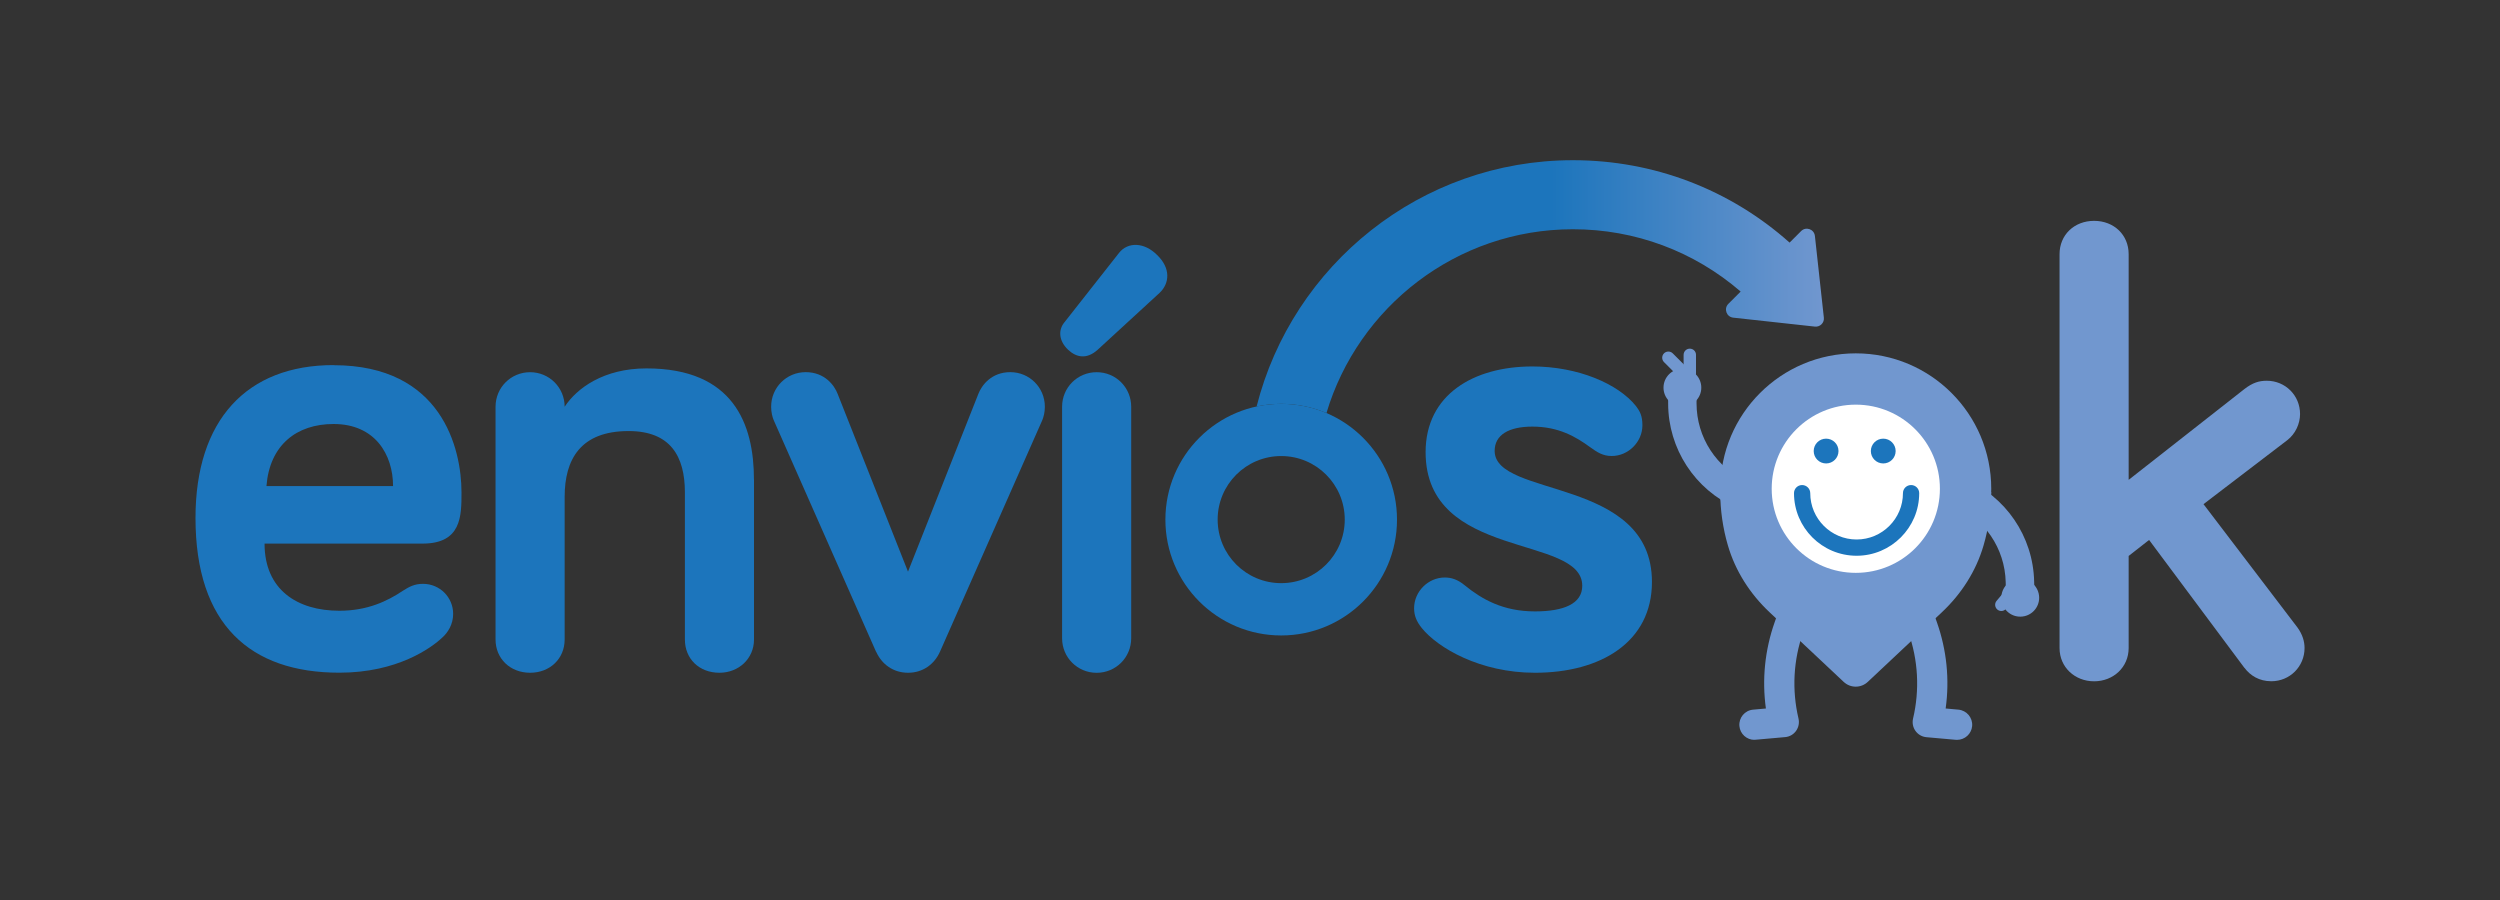 <?xml version="1.0" encoding="UTF-8"?><svg id="Layer_2" xmlns="http://www.w3.org/2000/svg" xmlns:xlink="http://www.w3.org/1999/xlink" viewBox="0 0 500 180"><rect x="0" y="0" width="500" height="180" fill="#333333" stroke="none"/><defs><style>.cls-1{mix-blend-mode:multiply;}.cls-1,.cls-2{isolation:isolate;}.cls-3{fill:none;}.cls-3,.cls-4,.cls-5,.cls-6,.cls-7{stroke-width:0px;}.cls-4{fill:url(#linear-gradient);}.cls-5{fill:#7197cf;}.cls-6{fill:#fff;}.cls-7{fill:#1c75bc;}</style><linearGradient id="linear-gradient" x1="251.32" y1="57.32" x2="364.79" y2="57.32" gradientUnits="userSpaceOnUse"><stop offset=".52" stop-color="#1c75bc"/><stop offset="1" stop-color="#7197cf"/></linearGradient></defs><g id="Layer_1-2"><g class="cls-2"><path class="cls-5" d="M348.39,101.82c-.38,0-.77-.08-1.15-.24-8.27-3.65-13.61-11.85-13.61-20.89v-3.16c0-1.57,1.27-2.84,2.84-2.84s2.84,1.27,2.84,2.84v3.16c0,6.79,4.01,12.94,10.22,15.68,1.44.63,2.09,2.31,1.45,3.75-.47,1.06-1.51,1.7-2.6,1.7"/><path class="cls-5" d="M340.26,77.53c0-2.09-1.69-3.78-3.78-3.78s-3.78,1.69-3.78,3.78,1.69,3.78,3.78,3.78,3.78-1.69,3.78-3.78"/><path class="cls-5" d="M337.96,75.92h0c-.68,0-1.24-.55-1.24-1.24v-3.71c0-.68.55-1.24,1.24-1.24s1.24.55,1.24,1.24v3.71c0,.68-.55,1.24-1.24,1.24"/><path class="cls-5" d="M337.18,75.05h0c-.48.48-1.27.48-1.75,0l-2.63-2.63c-.48-.48-.48-1.27,0-1.75.48-.48,1.27-.48,1.75,0l2.63,2.63c.48.48.48,1.27,0,1.75"/><path class="cls-5" d="M404.05,122.39c-1.54,0-2.81-1.23-2.84-2.78l-.07-3.16c-.14-6.78-4.29-12.85-10.55-15.46-1.45-.6-2.14-2.27-1.53-3.72.6-1.45,2.27-2.13,3.72-1.53,8.34,3.47,13.86,11.55,14.05,20.59l.07,3.16c.03,1.57-1.21,2.87-2.78,2.9-.02,0-.04,0-.06,0"/><path class="cls-5" d="M400.27,119.63c.05,2.09,1.77,3.75,3.86,3.7,2.09-.04,3.75-1.77,3.7-3.86-.05-2.09-1.77-3.75-3.86-3.7-2.09.04-3.75,1.77-3.7,3.86"/><path class="cls-5" d="M403.45,117.17h0c.52.44.59,1.22.15,1.74l-2.39,2.85c-.44.52-1.22.59-1.74.15-.52-.44-.59-1.22-.15-1.74l2.39-2.85c.44-.52,1.22-.59,1.74-.15"/><path class="cls-7" d="M150.8,95.93v31.97c0,3.84-3.07,6.65-6.91,6.65-4.09,0-6.91-2.81-6.91-6.65v-29.41c0-7.29-2.94-12.28-11.26-12.28-9.59,0-12.79,5.63-12.79,13.17v28.52c0,3.84-2.94,6.65-6.91,6.65s-6.91-2.81-6.91-6.65v-46.55c0-3.84,3.07-6.91,6.91-6.91s6.91,3.07,6.91,6.91c2.43-3.71,7.8-7.67,16.37-7.67,17.39,0,21.49,11.13,21.49,22.25"/><path class="cls-7" d="M298.93,90.17c0,9.46,31.46,5.12,31.46,26.22,0,12.02-10.23,18.16-23.4,18.16-11,0-19.44-4.99-22.64-8.95-1.02-1.28-1.53-2.43-1.53-3.96,0-3.33,2.81-6.14,6.14-6.14,1.28,0,2.56.38,3.96,1.54,3.45,2.81,7.68,5.24,14.07,5.24,5.76,0,9.46-1.53,9.46-5.12,0-10.36-31.33-4.99-31.33-26.73,0-11.51,9.59-17.14,21.36-17.14,9.08,0,17.14,3.45,20.72,7.93.77,1.02,1.28,1.92,1.28,3.84,0,3.32-2.81,6.14-6.14,6.14-1.79,0-2.94-.77-4.35-1.79-2.81-2.05-6.27-4.09-11.51-4.09-4.73,0-7.55,1.66-7.55,4.86"/><path class="cls-7" d="M175.2,130.33l-20.46-46.3c-.26-.64-.51-1.53-.51-2.69,0-3.84,3.07-6.91,6.91-6.91s5.76,2.69,6.39,4.35l14.07,35.55,14.07-35.55c.64-1.66,2.56-4.35,6.39-4.35s6.91,3.07,6.91,6.91c0,1.15-.25,2.05-.51,2.69l-20.46,46.3c-1.15,2.56-3.45,4.22-6.39,4.22s-5.24-1.66-6.39-4.22"/><path class="cls-7" d="M226.24,127.65c0,3.84-3.07,6.91-6.91,6.91s-6.91-3.07-6.91-6.91v-46.3c0-3.84,3.07-6.91,6.91-6.91s6.91,3.07,6.91,6.91v46.3Z"/><g class="cls-1"><path class="cls-7" d="M213.02,64.29l10.77-13.69c1.78-2.28,5.07-2.16,7.61.38,2.79,2.66,2.53,5.7.51,7.6l-12.42,11.41c-2.15,1.9-4.18,1.52-5.83,0-2.03-1.9-2.03-4.18-.63-5.7"/></g><path class="cls-5" d="M350.89,147.97c-1.55,0-2.87-1.18-3.01-2.76-.15-1.66,1.08-3.14,2.75-3.28l2.55-.23c-.8-5.79-.21-11.69,1.75-17.25l.29-.83c.56-1.58,2.29-2.4,3.86-1.84,1.58.56,2.4,2.29,1.84,3.86l-.29.82c-1.96,5.55-2.28,11.52-.93,17.25.2.85.02,1.75-.49,2.47-.51.71-1.31,1.17-2.18,1.24l-5.87.52c-.09,0-.18.01-.27.01"/><path class="cls-5" d="M391.42,147.97c-.09,0-.18,0-.27-.01l-5.86-.52c-.88-.08-1.67-.53-2.19-1.25-.51-.71-.69-1.61-.49-2.47,1.35-5.73,1.03-11.7-.93-17.25l-.29-.82c-.56-1.58.27-3.31,1.84-3.86,1.57-.56,3.31.27,3.86,1.84l.29.82c1.96,5.56,2.56,11.46,1.75,17.25l2.55.23c1.66.15,2.89,1.62,2.75,3.28-.14,1.57-1.46,2.76-3.01,2.76"/><path class="cls-7" d="M66.72,73.04c21.61,0,25.58,16.63,25.58,25.45,0,4.73,0,10.23-7.8,10.23h-31.59c0,9.21,6.52,13.43,14.96,13.43,5.63,0,9.59-1.92,12.66-3.97,1.41-.9,2.43-1.41,4.09-1.41,3.32,0,6.01,2.68,6.01,6.01,0,2.05-1.02,3.71-2.17,4.73-2.17,2.05-8.95,7.03-20.59,7.03-17.78,0-28.77-9.59-28.77-30.95,0-19.57,10.23-30.57,27.62-30.57M53.29,97.21h25.32c0-6.27-3.58-12.41-11.89-12.41-7.42,0-12.79,4.22-13.43,12.41"/><path class="cls-5" d="M371.16,70.67c14.96,0,27.09,12.13,27.09,27.09s-12.13,27.09-27.09,27.09-27.09-12.13-27.09-27.09,12.13-27.09,27.09-27.09"/><path class="cls-5" d="M344.06,98.4h54.18c0,3.64-.52,7.23-1.53,10.69-1.49,5.12-4.43,9.69-8.31,13.34l-14.85,13.95c-1.35,1.27-3.46,1.27-4.81,0l-14.85-13.95c-3.88-3.65-6.82-8.23-8.31-13.34-1.01-3.46-1.53-7.06-1.53-10.69"/><path class="cls-6" d="M371.16,80.93c9.29,0,16.82,7.53,16.82,16.82s-7.53,16.82-16.82,16.82-16.82-7.53-16.82-16.82,7.53-16.82,16.82-16.82"/><path class="cls-7" d="M371.32,111.15c-6.9,0-12.52-5.61-12.52-12.52,0-.9.73-1.62,1.62-1.62s1.63.73,1.63,1.62c0,5.11,4.16,9.27,9.27,9.27s9.27-4.16,9.27-9.27c0-.9.73-1.62,1.63-1.62s1.62.73,1.62,1.62c0,6.9-5.62,12.52-12.52,12.52"/><path class="cls-5" d="M448.88,133.57l-19.06-25.58-4.09,3.2v18.42c0,3.84-3.07,6.65-6.91,6.65s-6.91-2.81-6.91-6.65V50.82c0-3.84,2.94-6.65,6.91-6.65s6.91,2.81,6.91,6.65v45.15l23.15-18.16c1.66-1.28,2.94-1.66,4.48-1.66,3.71,0,6.65,2.94,6.65,6.65,0,1.92-.9,3.96-2.56,5.24l-16.75,12.79,18.8,24.68c1.02,1.41,1.41,2.81,1.41,4.09,0,3.71-2.94,6.65-6.65,6.65-2.43,0-4.22-1.15-5.37-2.69"/><path class="cls-7" d="M379.13,90.21c0-1.37-1.11-2.48-2.48-2.48s-2.48,1.11-2.48,2.48,1.11,2.48,2.48,2.48,2.48-1.11,2.48-2.48"/><path class="cls-7" d="M367.7,90.21c0-1.37-1.11-2.48-2.48-2.48s-2.48,1.11-2.48,2.48,1.11,2.48,2.48,2.48,2.48-1.11,2.48-2.48"/><path class="cls-7" d="M256.24,80.77c-12.79,0-23.16,10.37-23.16,23.16s10.37,23.16,23.16,23.16,23.16-10.37,23.16-23.16-10.37-23.16-23.16-23.16M256.24,116.63c-7.02,0-12.71-5.69-12.71-12.71s5.69-12.71,12.71-12.71,12.71,5.69,12.71,12.71-5.69,12.71-12.71,12.71"/></g><path class="cls-4" d="M251.32,81.3c1.59-.34,3.23-.53,4.92-.53,3.21,0,6.27.66,9.05,1.84,6.34-21.23,26.03-36.76,49.29-36.76,12.45,0,24.22,4.41,33.55,12.46l-2.46,2.46c-.96.96-.38,2.62.97,2.76l16.34,1.79c1.03.11,1.91-.76,1.79-1.79l-1.79-16.34c-.15-1.36-1.8-1.94-2.76-.97l-2.3,2.3c-11.96-10.65-27.2-16.48-43.34-16.48-30.46,0-56.11,20.99-63.26,49.26"/><rect class="cls-3" width="500" height="180"/></g></svg>